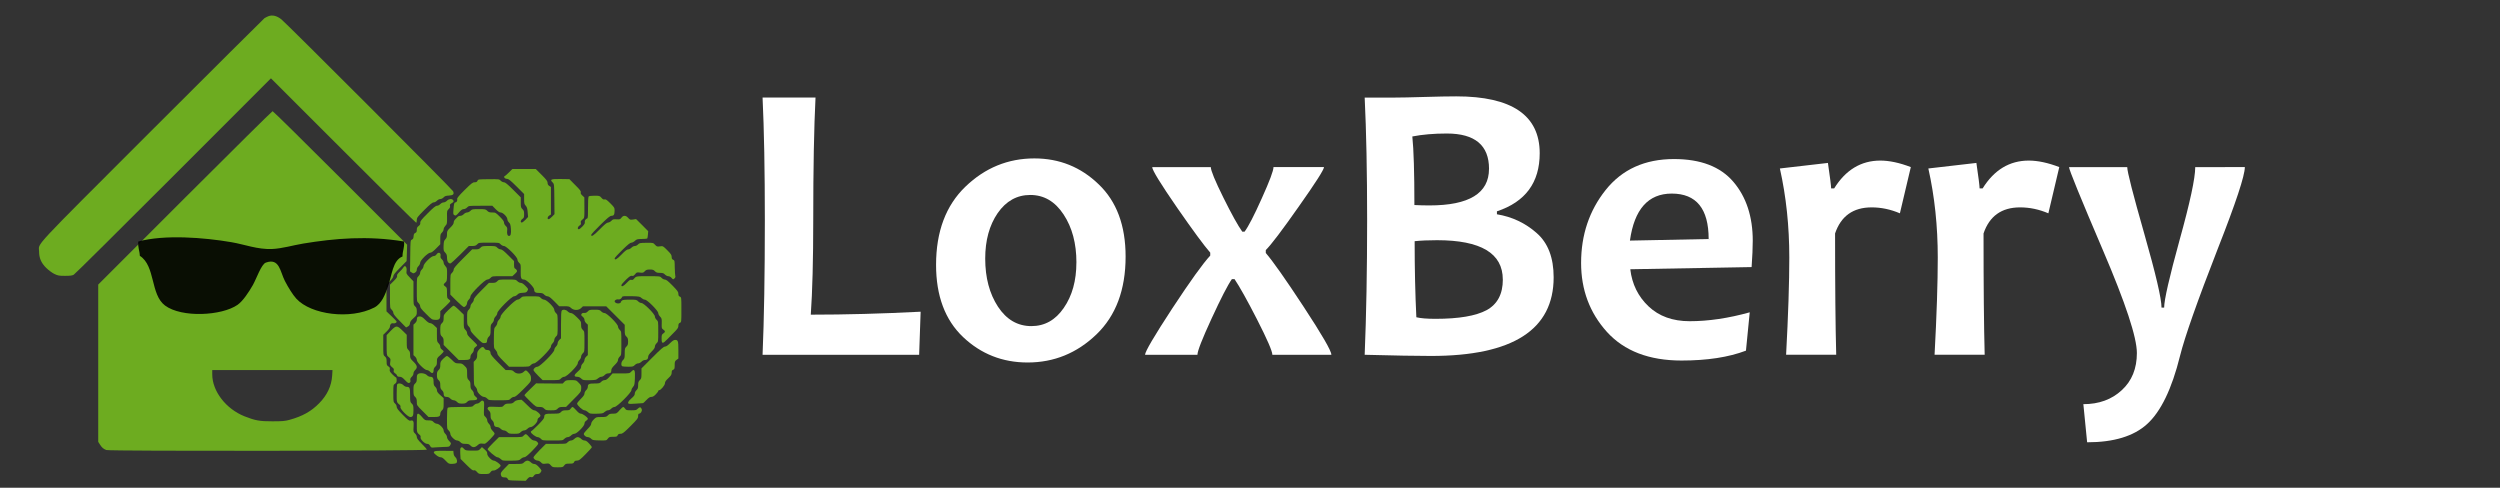 <?xml version="1.0" encoding="UTF-8" standalone="no"?>
<!-- Created with Inkscape (http://www.inkscape.org/) -->

<svg
   xmlns:dc="http://purl.org/dc/elements/1.1/"
   xmlns:cc="http://creativecommons.org/ns#"
   xmlns:rdf="http://www.w3.org/1999/02/22-rdf-syntax-ns#"
   xmlns:svg="http://www.w3.org/2000/svg"
   xmlns="http://www.w3.org/2000/svg"
   xmlns:sodipodi="http://sodipodi.sourceforge.net/DTD/sodipodi-0.dtd"
   xmlns:inkscape="http://www.inkscape.org/namespaces/inkscape"
   width="512.556"
   height="100"
   viewBox="0 0 135.614 26.458"
   version="1.1"
   id="svg248"
   inkscape:version="0.92.2 (5c3e80d, 2017-08-06)"
   sodipodi:docname="Logo und LoxBerry für loxberryde.svg">
  <rect x="0" y="0" width="135.614" height="26.458" fill="#333333" stroke="none"/>
  <defs
     id="defs242" />
  <sodipodi:namedview
     id="base"
     pagecolor="#ffffff"
     bordercolor="#666666"
     borderopacity="1.0"
     inkscape:pageopacity="0.0"
     inkscape:pageshadow="2"
     inkscape:zoom="1.4"
     inkscape:cx="145.28422"
     inkscape:cy="98.945115"
     inkscape:document-units="mm"
     inkscape:current-layer="layer1"
     showgrid="false"
     showguides="true"
     inkscape:pagecheckerboard="true"
     fit-margin-top="0"
     fit-margin-left="0"
     fit-margin-right="0"
     fit-margin-bottom="0"
     units="px"
     inkscape:window-width="1920"
     inkscape:window-height="1001"
     inkscape:window-x="-9"
     inkscape:window-y="-9"
     inkscape:window-maximized="1">
    <inkscape:grid
       type="xygrid"
       id="grid272"
       originx="-2.752"
       originy="-171.129" />
  </sodipodi:namedview>
  <g
     inkscape:label="Ebene 1"
     inkscape:groupmode="layer"
     id="layer1"
     transform="translate(-2.752,-99.412)">
    <g
       id="g4174"
       transform="matrix(1.929,0,0,1.929,-19.213,7.743)">
      <path
         d="m 37.276,56.287 -0.042,1.211 h -4.403 q 0.064,-1.505 0.064,-3.783 0,-2.089 -0.064,-3.45 h 1.489 q -0.064,1.261 -0.064,3.45 0,1.672 -0.069,2.655 1.462,0 3.089,-0.083 z"
         style="font-style:normal;font-variant:normal;font-weight:bold;font-stretch:normal;font-size:medium;line-height:125%;font-family:Candara;-inkscape-font-specification:'Candara, Bold';text-align:start;letter-spacing:0px;word-spacing:0px;writing-mode:lr-tb;text-anchor:start;fill:#ffffff;fill-opacity:1;stroke:none;stroke-width:0.265px;stroke-linecap:butt;stroke-linejoin:miter;stroke-opacity:1"
         id="path6197"
         inkscape:connector-curvature="0" />
      <path
         d="m 43.04,54.737 q 0,1.4 -0.821,2.189 -0.821,0.789 -1.934,0.789 -1.06,0 -1.817,-0.717 -0.758,-0.722 -0.758,-2.028 0,-1.405 0.826,-2.2 0.826,-0.794 1.939,-0.794 1.054,0 1.807,0.728 0.758,0.722 0.758,2.033 z m -1.383,0.167 q 0,-0.805 -0.36,-1.35 -0.36,-0.55 -0.938,-0.55 -0.562,0 -0.917,0.511 -0.35,0.511 -0.35,1.278 0,0.805 0.36,1.355 0.36,0.544 0.938,0.544 0.562,0 0.911,-0.511 0.355,-0.511 0.355,-1.278 z"
         style="font-style:normal;font-variant:normal;font-weight:bold;font-stretch:normal;font-size:medium;line-height:125%;font-family:Candara;-inkscape-font-specification:'Candara, Bold';text-align:start;letter-spacing:0px;word-spacing:0px;writing-mode:lr-tb;text-anchor:start;fill:#ffffff;fill-opacity:1;stroke:none;stroke-width:0.265px;stroke-linecap:butt;stroke-linejoin:miter;stroke-opacity:1"
         id="path6199"
         inkscape:connector-curvature="0" />
      <path
         d="m 48.825,57.498 h -1.658 q 0,-0.15 -0.434,-1 -0.413,-0.805 -0.63,-1.128 h -0.074 q -0.175,0.25 -0.572,1.111 -0.397,0.861 -0.397,1.017 h -1.473 q 0,-0.133 0.763,-1.3 0.768,-1.167 1.07,-1.489 v -0.083 q -0.254,-0.289 -0.922,-1.25 -0.71,-1.028 -0.71,-1.155 h 1.648 q 0,0.144 0.355,0.861 0.344,0.694 0.53,0.955 h 0.064 Q 46.547,53.82 46.87,53.098 47.199,52.37 47.199,52.22 h 1.42 q 0,0.106 -0.71,1.111 -0.705,1.005 -0.927,1.222 v 0.083 q 0.302,0.35 1.06,1.505 0.784,1.194 0.784,1.355 z"
         style="font-style:normal;font-variant:normal;font-weight:bold;font-stretch:normal;font-size:medium;line-height:125%;font-family:Candara;-inkscape-font-specification:'Candara, Bold';text-align:start;letter-spacing:0px;word-spacing:0px;writing-mode:lr-tb;text-anchor:start;fill:#ffffff;fill-opacity:1;stroke:none;stroke-width:0.265px;stroke-linecap:butt;stroke-linejoin:miter;stroke-opacity:1"
         id="path6201"
         inkscape:connector-curvature="0" />
      <path
         d="m 55.077,55.32 q 0,2.211 -3.449,2.211 -0.599,0 -1.865,-0.033 0.069,-1.678 0.069,-3.783 0,-2.022 -0.069,-3.45 h 0.858 q 0.244,0 0.816,-0.017 0.577,-0.017 0.901,-0.017 2.347,0 2.347,1.6 0,1.233 -1.203,1.633 v 0.083 q 0.641,0.106 1.118,0.528 0.477,0.417 0.477,1.244 z m -1.43,0.061 q 0,-1.105 -1.849,-1.105 -0.366,0 -0.63,0.028 0,1.161 0.048,2.139 0.18,0.044 0.54,0.044 0.98,0 1.436,-0.244 0.456,-0.25 0.456,-0.861 z m -0.387,-3.111 q 0,-0.994 -1.187,-0.994 -0.546,0 -0.97,0.083 0.058,0.561 0.058,1.928 0.201,0.011 0.424,0.011 1.674,0 1.674,-1.028 z"
         style="font-style:normal;font-variant:normal;font-weight:bold;font-stretch:normal;font-size:medium;line-height:125%;font-family:Candara;-inkscape-font-specification:'Candara, Bold';text-align:start;letter-spacing:0px;word-spacing:0px;writing-mode:lr-tb;text-anchor:start;fill:#ffffff;fill-opacity:1;stroke:none;stroke-width:0.265px;stroke-linecap:butt;stroke-linejoin:miter;stroke-opacity:1"
         id="path6203"
         inkscape:connector-curvature="0" />
      <path
         d="m 60.676,54.293 q 0,0.283 -0.032,0.739 l -3.412,0.061 q 0.074,0.628 0.514,1.044 0.44,0.417 1.155,0.417 0.795,0 1.69,-0.25 l -0.106,1.078 q -0.731,0.278 -1.812,0.278 -1.367,0 -2.098,-0.805 -0.726,-0.805 -0.726,-1.939 0,-1.183 0.689,-2.05 0.694,-0.872 1.923,-0.872 1.123,0 1.669,0.639 0.546,0.639 0.546,1.661 z m -1.24,-0.05 q 0,-1.278 -1.038,-1.278 -0.991,0 -1.176,1.322 z"
         style="font-style:normal;font-variant:normal;font-weight:bold;font-stretch:normal;font-size:medium;line-height:125%;font-family:Candara;-inkscape-font-specification:'Candara, Bold';text-align:start;letter-spacing:0px;word-spacing:0px;writing-mode:lr-tb;text-anchor:start;fill:#ffffff;fill-opacity:1;stroke:none;stroke-width:0.265px;stroke-linecap:butt;stroke-linejoin:miter;stroke-opacity:1"
         id="path6205"
         inkscape:connector-curvature="0" />
      <path
         d="m 65.121,52.22 -0.307,1.3 q -0.392,-0.167 -0.795,-0.167 -0.779,0 -1.028,0.733 0,2.216 0.032,3.411 h -1.409 q 0.09,-1.672 0.09,-2.733 0,-1.322 -0.265,-2.505 l 1.351,-0.156 q 0.09,0.611 0.09,0.717 h 0.085 q 0.487,-0.783 1.298,-0.783 0.381,0 0.858,0.183 z"
         style="font-style:normal;font-variant:normal;font-weight:bold;font-stretch:normal;font-size:medium;line-height:125%;font-family:Candara;-inkscape-font-specification:'Candara, Bold';text-align:start;letter-spacing:0px;word-spacing:0px;writing-mode:lr-tb;text-anchor:start;fill:#ffffff;fill-opacity:1;stroke:none;stroke-width:0.265px;stroke-linecap:butt;stroke-linejoin:miter;stroke-opacity:1"
         id="path6207"
         inkscape:connector-curvature="0" />
      <path
         d="m 69.296,52.22 -0.307,1.3 q -0.392,-0.167 -0.795,-0.167 -0.779,0 -1.028,0.733 0,2.216 0.032,3.411 h -1.409 q 0.09,-1.672 0.09,-2.733 0,-1.322 -0.265,-2.505 l 1.351,-0.156 q 0.09,0.611 0.09,0.717 h 0.085 q 0.487,-0.783 1.298,-0.783 0.381,0 0.858,0.183 z"
         style="font-style:normal;font-variant:normal;font-weight:bold;font-stretch:normal;font-size:medium;line-height:125%;font-family:Candara;-inkscape-font-specification:'Candara, Bold';text-align:start;letter-spacing:0px;word-spacing:0px;writing-mode:lr-tb;text-anchor:start;fill:#ffffff;fill-opacity:1;stroke:none;stroke-width:0.265px;stroke-linecap:butt;stroke-linejoin:miter;stroke-opacity:1"
         id="path6209"
         inkscape:connector-curvature="0" />
      <path
         d="m 74.514,52.22 q 0,0.361 -0.758,2.289 -0.864,2.216 -1.065,3.022 -0.344,1.389 -0.927,1.917 -0.562,0.511 -1.685,0.511 l -0.106,-1.072 q 0.657,0 1.081,-0.394 0.424,-0.389 0.424,-1.044 0,-0.661 -0.954,-2.889 -0.954,-2.233 -0.954,-2.339 h 1.637 q 0,0.194 0.482,1.883 0.482,1.689 0.482,2.067 h 0.074 q 0,-0.322 0.434,-1.9 0.44,-1.583 0.44,-2.05 z"
         style="font-style:normal;font-variant:normal;font-weight:bold;font-stretch:normal;font-size:medium;line-height:125%;font-family:Candara;-inkscape-font-specification:'Candara, Bold';text-align:start;letter-spacing:0px;word-spacing:0px;writing-mode:lr-tb;text-anchor:start;fill:#ffffff;fill-opacity:1;stroke:none;stroke-width:0.265px;stroke-linecap:butt;stroke-linejoin:miter;stroke-opacity:1"
         id="path6211"
         inkscape:connector-curvature="0" />
    </g>
    <g
       id="g4119"
       transform="matrix(0.068,0,0,0.068,42.658,116.41)">
      <path
         d="m -372.648,-237.086 c -1.017,0.428 -2.461,1.124 -3.21,1.605 -0.696,0.535 -41.197,40.822 -89.991,89.563 -97.588,97.588 -89.884,89.296 -89.831,96.465 0,5.297 1.659,9.202 5.671,13.162 1.819,1.819 4.655,3.906 6.474,4.815 2.889,1.391 3.745,1.552 8.56,1.552 4.013,0 5.725,-0.214 6.955,-0.91 0.91,-0.482 36.649,-35.954 79.451,-78.756 42.802,-42.855 77.846,-77.9 77.846,-77.9 0,0 26.002,26.002 57.783,57.729 31.727,31.78 57.89,57.676 58.157,57.515 0.214,-0.161 0.428,-1.177 0.428,-2.247 0,-1.819 0.535,-2.515 6.046,-8.025 4.494,-4.494 6.367,-5.992 7.383,-5.992 0.749,0 1.926,-0.589 2.622,-1.338 0.749,-0.749 1.873,-1.338 2.675,-1.338 0.803,0 1.926,-0.535 2.675,-1.338 0.963,-1.017 1.819,-1.338 4.173,-1.445 3.531,-0.214 4.387,-1.07 3.371,-3.478 -0.589,-1.498 -133.382,-134.345 -137.073,-137.18 -3.638,-2.782 -6.955,-3.585 -10.165,-2.461 z"
         id="path3416"
         inkscape:connector-curvature="0"
         style="fill:#6dac20;fill-opacity:1;stroke:none;stroke-width:0.054" />
      <path
         d="m -439.312,-92.148 -69.179,69.179 v 62.758 62.705 l 1.284,2.033 c 1.605,2.568 2.889,3.638 5.136,4.494 2.729,1.017 255.742,0.749 255.742,-0.268 0,-0.375 -1.819,-2.461 -4.013,-4.655 -3.05,-3.05 -4.013,-4.334 -4.013,-5.457 0,-0.91 -0.535,-1.98 -1.391,-2.782 -1.338,-1.231 -1.445,-1.498 -1.177,-5.35 0.321,-4.494 -0.214,-5.511 -2.461,-4.922 -1.07,0.268 -2.033,-0.482 -6.153,-4.655 -3.745,-3.799 -4.869,-5.243 -4.869,-6.42 0,-0.856 -0.535,-1.926 -1.338,-2.622 -1.284,-1.124 -1.338,-1.391 -1.338,-8.025 0,-6.688 0,-6.848 1.338,-7.704 1.07,-0.696 1.338,-1.338 1.338,-2.943 0,-1.177 -0.214,-2.087 -0.535,-2.087 -0.268,0 -1.605,-1.124 -2.889,-2.461 -2.033,-2.033 -2.354,-2.729 -2.087,-3.959 0.214,-1.231 0,-1.659 -1.124,-2.408 -1.231,-0.803 -1.391,-1.284 -1.391,-3.799 0,-2.408 -0.214,-3.103 -1.338,-4.066 -1.338,-1.124 -1.338,-1.284 -1.338,-9.256 v -8.079 l 2.675,-2.622 c 1.873,-1.873 2.675,-3.05 2.675,-4.066 0,-1.712 1.231,-2.836 2.622,-2.461 1.124,0.268 2.729,-0.482 2.729,-1.284 0,-0.321 -1.819,-2.301 -4.066,-4.387 l -4.066,-3.852 v -10.647 -10.593 l 2.729,-2.782 c 1.766,-1.819 2.729,-3.21 2.729,-4.066 0,-0.963 1.498,-2.836 5.297,-6.688 l 5.297,-5.35 0.214,-6.527 0.214,-6.527 -53.288,-53.288 c -29.266,-29.266 -53.609,-53.235 -54.037,-53.235 -0.428,0 -31.887,31.138 -69.928,69.125 z m 32.101,40.234 c 1.926,0.161 3.959,0.535 4.494,0.803 0.535,0.268 2.087,0.963 3.478,1.498 1.445,0.535 2.568,1.124 2.568,1.338 0,0.268 0.321,0.428 0.696,0.428 1.605,0 7.009,5.136 9.951,9.416 3.692,5.511 4.976,9.63 5.19,16.746 0.107,4.28 -0.053,6.688 -0.589,8.293 -0.428,1.177 -0.803,2.622 -0.803,3.103 0,0.535 -0.214,0.963 -0.482,0.963 -0.268,0 -0.642,0.642 -0.803,1.391 -0.963,3.745 -6.688,10.272 -11.771,13.536 -4.869,3.05 -9.791,4.494 -16.051,4.708 -4.815,0.161 -5.832,0 -10.165,-1.498 -2.675,-0.91 -5.243,-1.98 -5.725,-2.408 -0.428,-0.428 -1.124,-0.749 -1.445,-0.749 -0.375,0 -2.515,-1.873 -4.815,-4.173 -3.959,-3.959 -7.704,-10.005 -8.4,-13.429 -0.107,-0.642 -0.375,-1.391 -0.535,-1.659 -0.589,-0.963 -0.749,-9.363 -0.214,-12.573 1.124,-6.688 3.317,-10.968 8.4,-16.586 2.622,-2.836 7.972,-6.581 9.577,-6.741 0.268,0 0.696,-0.214 0.963,-0.482 0.589,-0.482 4.708,-1.712 6.634,-1.926 0.696,-0.107 1.338,-0.268 1.445,-0.375 0.214,-0.214 2.461,-0.107 8.4,0.375 z m 85.176,2.033 c 4.815,1.498 10.915,6.206 15.141,11.61 1.766,2.354 4.227,8.186 4.976,11.824 0.749,3.852 0.375,14.553 -0.535,14.874 -0.321,0.107 -0.589,0.642 -0.589,1.177 0,1.177 -2.461,6.099 -4.12,8.293 -2.354,3.05 -6.848,7.33 -8.828,8.346 -1.07,0.535 -2.087,1.231 -2.247,1.445 -0.161,0.268 -1.445,0.803 -2.836,1.177 -1.445,0.375 -2.889,0.963 -3.317,1.284 -0.482,0.375 -3.585,0.589 -8.079,0.589 -5.702,0.624 -8.75,-1.35 -12.841,-2.408 -1.338,0 -7.651,-4.601 -10.326,-7.544 -3.638,-3.959 -6.955,-10.486 -7.704,-15.195 -1.712,-10.7 1.391,-20.598 8.667,-27.875 5.618,-5.564 10.272,-7.865 18.191,-9.042 4.441,-0.642 9.523,-0.107 14.446,1.445 z m 0.161,99.515 c -0.535,8.293 -3.959,15.569 -10.326,22.043 -6.367,6.527 -13.429,10.433 -23.702,13.269 -3.424,0.963 -5.671,1.177 -13.483,1.177 -10.272,0.053 -13.964,-0.642 -22.471,-4.013 -14.82,-5.939 -25.681,-20.063 -25.681,-33.439 v -3.424 h 47.938 47.992 z"
         id="path3418"
         inkscape:connector-curvature="0"
         style="fill:#6dac20;fill-opacity:1;stroke:none;stroke-width:0.054"
         sodipodi:nodetypes="ccccccsssccccscscsscccscsccscscccccsccccssccscsscccsscccccsscccccccscccccscccccccccccccccccscccc" />
      <path
         d="m -423.378,-54.167 c -6.836,1.817 -19.227,11.939 -22.503,18.687 -3.703,7.267 -3.561,20.245 0.142,27.252 3.561,6.748 10.254,12.977 17.66,16.611 8.973,4.412 25.066,4.023 33.896,-0.779 24.497,-13.107 24.639,-45.81 0.285,-58.787 -7.263,-3.893 -20.509,-5.191 -29.481,-2.985 z"
         id="path3420"
         inkscape:connector-curvature="0"
         style="fill:#6dac20;fill-opacity:1;stroke:none;stroke-width:0.054" />
      <path
         d="m -343.793,-54.847 c -10.941,3.586 -22.038,14.056 -25.008,23.666 -4.064,13.339 -0.156,27.396 10.472,37.579 7.815,7.315 16.411,10.614 27.821,10.614 15.786,0 30.165,-8.176 36.886,-21.085 4.22,-8.176 4.689,-23.093 0.781,-30.694 -9.378,-18.359 -30.634,-26.678 -50.953,-20.08 z"
         id="path3422"
         inkscape:connector-curvature="0"
         style="fill:#6dac20;fill-opacity:1;stroke:none;stroke-width:0.054" />
      <path
         d="m -180.574,-112.693 c -1.391,1.391 -2.943,2.782 -3.478,3.103 -0.856,0.535 -0.91,0.696 -0.268,1.498 0.375,0.482 1.338,0.856 2.14,0.856 1.07,0 2.782,1.391 7.437,6.046 l 5.992,5.992 v 4.013 c 0,3.424 0.161,4.12 1.284,5.297 0.963,1.124 1.338,2.194 1.552,5.19 l 0.321,3.799 -2.087,2.247 c -1.124,1.177 -2.461,2.194 -2.889,2.194 -1.338,0 -1.017,-1.926 0.482,-2.889 1.124,-0.749 1.338,-1.284 1.338,-3.692 0,-2.354 -0.214,-3.103 -1.338,-4.12 -1.177,-1.124 -1.338,-1.659 -1.338,-5.297 v -4.066 l -6.046,-6.046 c -4.494,-4.494 -6.367,-5.992 -7.383,-5.992 -0.749,0 -1.926,-0.589 -2.568,-1.284 -1.177,-1.231 -1.391,-1.284 -9.577,-1.177 -8.186,0.053 -8.4,0.107 -8.935,1.231 -0.375,0.91 -0.963,1.231 -2.301,1.231 -1.552,0 -2.568,0.803 -7.972,6.153 -4.548,4.494 -6.099,6.42 -5.939,7.116 0.375,1.284 -0.428,2.782 -1.445,2.782 -0.91,0 -1.177,1.017 -1.552,5.992 -0.268,3.264 -0.161,3.692 0.856,4.227 0.963,0.535 1.391,0.268 3.478,-2.14 1.766,-2.033 2.729,-2.729 3.852,-2.729 0.856,0 1.98,-0.535 2.729,-1.338 1.231,-1.338 1.338,-1.338 10.7,-1.338 h 9.416 l 2.622,2.675 c 1.819,1.819 3.05,2.675 4.013,2.675 1.819,0 5.35,3.531 5.35,5.404 0,0.749 0.589,1.926 1.284,2.568 1.017,0.963 1.284,1.873 1.552,5.029 0.268,4.013 -0.161,5.725 -1.498,5.725 -1.231,0 -1.819,-1.659 -1.498,-4.28 0.214,-2.087 0.053,-2.568 -1.124,-3.692 -0.803,-0.749 -1.391,-1.873 -1.391,-2.729 0,-0.963 -0.963,-2.301 -3.371,-4.708 -3.21,-3.21 -3.478,-3.317 -6.046,-3.317 -2.194,0 -2.943,-0.268 -3.959,-1.338 -1.177,-1.231 -1.605,-1.338 -6.688,-1.338 -5.083,0 -5.511,0.107 -6.688,1.338 -0.749,0.749 -1.873,1.338 -2.675,1.338 -0.803,0 -1.926,0.589 -2.675,1.338 -0.749,0.803 -1.873,1.338 -2.729,1.338 -0.856,0 -1.819,0.375 -2.194,0.856 -0.375,0.428 -1.231,1.338 -1.873,1.926 -0.696,0.642 -1.231,1.766 -1.231,2.568 0,0.963 -0.803,2.194 -2.675,4.013 -2.515,2.461 -2.675,2.836 -2.675,5.297 0,2.087 -0.268,2.943 -1.284,4.013 -1.124,1.177 -1.338,1.98 -1.445,5.297 -0.107,3.585 0,4.013 1.284,5.35 1.177,1.231 1.445,2.033 1.445,4.173 0,2.782 1.017,4.494 2.729,4.494 0.428,0 3.906,-3.157 7.704,-6.955 l 6.955,-6.955 h 2.729 c 2.194,0 2.943,-0.268 3.959,-1.338 1.231,-1.338 1.391,-1.338 9.363,-1.338 7.972,0 8.132,0 9.363,1.338 0.696,0.749 1.873,1.338 2.622,1.338 1.98,0 10.754,8.774 10.754,10.754 0,0.749 0.589,1.926 1.338,2.622 1.338,1.231 1.391,1.552 1.284,6.527 -0.107,5.778 0.321,6.848 2.675,6.848 1.926,0 8.079,6.099 8.079,8.079 0,1.98 0.963,2.622 4.013,2.622 2.247,0 2.996,0.268 4.013,1.338 0.696,0.749 1.873,1.338 2.622,1.338 1.07,0 2.461,1.07 5.35,3.959 l 3.959,4.013 3.959,-0.053 c 3.585,0 4.173,0.161 5.404,1.338 2.14,2.087 5.992,2.14 8.025,0.214 l 1.498,-1.445 h 9.363 9.309 l 7.383,7.383 7.33,7.33 v 4.066 c 0,3.638 0.161,4.173 1.338,5.297 1.07,1.017 1.338,1.766 1.338,4.013 0,2.247 -0.268,2.996 -1.338,4.013 -1.177,1.124 -1.338,1.659 -1.338,5.35 0,3.692 -0.161,4.227 -1.338,5.35 -1.552,1.445 -1.873,4.494 -0.482,5.029 0.482,0.161 2.568,0.321 4.708,0.321 3.424,0 4.013,-0.161 5.136,-1.338 0.749,-0.749 1.873,-1.338 2.675,-1.338 0.803,0 1.926,-0.589 2.675,-1.338 0.696,-0.749 1.873,-1.338 2.675,-1.338 1.766,0 2.675,-0.91 2.675,-2.675 0,-0.963 0.856,-2.194 2.675,-4.013 1.873,-1.819 2.675,-3.05 2.675,-4.013 0,-0.803 0.589,-1.98 1.338,-2.675 1.338,-1.231 1.338,-1.391 1.338,-9.363 0,-7.972 0,-8.132 -1.338,-9.363 -0.749,-0.696 -1.338,-1.873 -1.338,-2.622 0,-1.98 -8.774,-10.754 -10.754,-10.754 -0.749,0 -1.926,-0.589 -2.622,-1.338 -1.177,-1.284 -1.605,-1.338 -6.741,-1.338 -4.28,0 -5.671,0.161 -6.313,0.856 -0.482,0.428 -0.856,1.07 -0.856,1.338 0,0.803 -2.515,1.124 -3.692,0.482 -0.642,-0.321 -1.124,-0.91 -1.124,-1.338 0,-1.017 1.712,-1.873 3.05,-1.552 1.07,0.268 2.515,-0.749 2.943,-2.033 0.214,-0.535 1.926,-0.642 7.169,-0.535 6.42,0.161 7.009,0.268 8.293,1.498 0.749,0.696 1.926,1.284 2.675,1.284 1.819,0 10.647,8.828 10.647,10.7 0,0.696 0.642,1.98 1.445,2.782 1.338,1.391 1.445,1.819 1.338,5.511 -0.107,3.745 -0.053,4.013 1.231,4.869 1.712,1.124 1.712,1.98 0,3.103 -1.177,0.749 -1.338,1.284 -1.338,4.013 0,4.387 0.803,4.494 4.655,0.482 1.712,-1.766 4.387,-4.494 5.939,-6.046 2.247,-2.301 2.782,-3.157 2.782,-4.601 0,-1.391 0.321,-1.98 1.231,-2.354 1.177,-0.535 1.177,-0.696 1.177,-10.433 0,-9.737 0,-9.898 -1.177,-10.433 -0.91,-0.375 -1.231,-0.963 -1.231,-2.301 0,-1.498 -0.696,-2.461 -4.655,-6.527 -3.531,-3.585 -5.083,-4.815 -6.099,-4.815 -0.749,0 -1.926,-0.589 -2.622,-1.338 -1.231,-1.338 -1.338,-1.338 -10.754,-1.338 -9.898,0 -9.523,-0.107 -11.61,2.408 -0.482,0.535 -1.124,0.696 -1.819,0.482 -0.803,-0.268 -1.659,0.321 -3.638,2.408 -2.568,2.729 -4.28,3.478 -4.28,1.873 0,-0.428 1.605,-2.354 3.585,-4.28 2.836,-2.729 3.852,-3.424 4.815,-3.21 1.07,0.321 1.445,0.107 3.264,-2.087 0.535,-0.642 1.284,-0.749 3.21,-0.482 2.247,0.268 2.675,0.161 3.799,-1.07 1.07,-1.124 1.766,-1.391 4.066,-1.391 2.247,0 2.996,0.268 4.013,1.338 1.017,1.07 1.766,1.338 4.013,1.338 2.247,0 2.996,0.268 4.013,1.338 0.749,0.749 1.873,1.338 2.675,1.338 0.856,0 1.873,0.535 2.622,1.391 1.177,1.338 1.231,1.338 2.247,0.428 0.749,-0.696 0.963,-1.338 0.696,-2.087 -0.161,-0.589 -0.375,-3.585 -0.428,-6.688 -0.053,-5.297 -0.107,-5.671 -1.231,-6.153 -0.91,-0.375 -1.231,-0.963 -1.231,-2.301 0,-1.498 -0.589,-2.408 -3.478,-5.297 -3.478,-3.478 -3.478,-3.478 -5.885,-3.103 -2.194,0.321 -2.515,0.214 -3.906,-1.284 -1.445,-1.605 -1.498,-1.605 -6.902,-1.552 -5.029,0.053 -5.618,0.161 -6.688,1.338 -0.642,0.696 -1.766,1.231 -2.568,1.231 -0.803,0 -1.926,0.589 -2.675,1.338 -0.696,0.749 -1.873,1.338 -2.568,1.338 -0.963,0 -2.461,1.124 -5.243,4.013 -3.745,3.906 -5.564,4.922 -5.564,3.157 0,-0.428 2.729,-3.424 6.046,-6.634 4.28,-4.227 6.367,-5.885 7.276,-5.885 0.749,0 2.033,-0.642 2.836,-1.445 1.338,-1.284 1.926,-1.445 5.511,-1.498 2.194,0 4.12,-0.214 4.334,-0.375 0.161,-0.214 0.428,-1.605 0.535,-3.103 l 0.214,-2.729 -4.815,-4.869 -4.869,-4.815 -2.408,0.375 c -2.194,0.321 -2.515,0.214 -3.852,-1.284 -1.819,-2.14 -3.906,-2.194 -5.35,-0.214 -1.017,1.338 -1.338,1.498 -3.959,1.338 -2.515,-0.161 -3.05,0 -4.173,1.231 -0.696,0.749 -1.873,1.338 -2.568,1.338 -0.963,0 -2.729,1.445 -6.581,5.35 -5.029,5.136 -6.902,6.313 -6.902,4.494 0,-0.428 3.317,-4.066 7.383,-8.025 5.618,-5.511 7.651,-7.169 8.721,-7.169 1.926,0 2.515,-0.856 2.568,-3.959 0,-2.515 -0.107,-2.729 -3.424,-6.046 -2.729,-2.729 -3.692,-3.371 -4.548,-3.103 -0.803,0.268 -1.498,-0.107 -2.515,-1.284 -1.391,-1.605 -1.659,-1.659 -5.564,-1.659 -2.622,0 -4.28,0.214 -4.655,0.642 -0.321,0.428 -0.535,4.013 -0.482,8.935 0.053,6.046 -0.107,8.346 -0.589,8.507 -1.338,0.428 -2.247,1.819 -1.98,2.943 0.214,0.856 -0.268,1.766 -1.819,3.424 -1.177,1.284 -2.515,2.301 -2.943,2.301 -1.338,0 -1.017,-1.926 0.535,-2.943 1.07,-0.696 1.284,-1.177 1.07,-2.14 -0.321,-1.231 -0.107,-1.552 2.087,-3.371 0.696,-0.589 0.803,-2.033 0.749,-8.828 l -0.053,-8.132 -1.605,-1.498 c -1.124,-1.017 -1.498,-1.766 -1.231,-2.515 0.268,-0.856 -0.642,-2.087 -4.387,-5.778 l -4.708,-4.762 -7.009,-0.107 c -7.758,-0.107 -8.774,0.321 -6.367,2.729 1.231,1.231 1.284,1.445 1.391,13.269 l 0.107,12.038 -1.926,1.98 c -1.07,1.124 -2.301,2.033 -2.729,2.033 -1.338,0 -1.017,-1.926 0.482,-2.889 l 1.338,-0.856 v -10.968 -10.968 l -1.338,-0.856 c -0.91,-0.589 -1.338,-1.338 -1.338,-2.461 0,-1.284 -0.91,-2.515 -4.708,-6.313 l -4.708,-4.708 h -9.363 -9.309 z"
         id="path3424"
         inkscape:connector-curvature="0"
         style="fill:#6dac20;fill-opacity:1;stroke:none;stroke-width:0.054" />
      <path
         d="m -230.278,-89.847 c -0.749,0.749 -1.873,1.338 -2.675,1.338 -0.803,0 -1.926,0.589 -2.675,1.338 -0.696,0.749 -1.873,1.338 -2.622,1.338 -1.07,0 -2.836,1.445 -7.437,6.046 -5.083,5.083 -5.992,6.26 -5.885,7.544 0.107,1.124 -0.268,1.766 -1.338,2.568 -1.124,0.803 -1.445,1.498 -1.445,2.996 0,1.552 -0.268,2.087 -1.177,2.515 -0.963,0.428 -1.284,1.07 -1.391,2.675 -0.107,1.659 -0.428,2.301 -1.338,2.675 -1.177,0.535 -1.177,0.749 -1.338,12.948 l -0.161,12.413 1.391,0.91 c 1.231,0.803 1.445,0.803 2.675,0 0.91,-0.589 1.338,-1.391 1.338,-2.354 0,-0.91 0.535,-2.033 1.338,-2.782 0.749,-0.696 1.338,-1.873 1.338,-2.675 0,-1.873 6.153,-8.025 8.079,-8.025 0.91,0 2.301,-1.017 4.655,-3.371 l 3.317,-3.371 v -4.013 c 0,-3.638 0.161,-4.173 1.338,-5.297 0.749,-0.696 1.338,-1.873 1.338,-2.622 0,-0.749 0.642,-1.98 1.391,-2.782 1.338,-1.391 1.391,-1.712 1.338,-6.741 -0.107,-5.029 -0.053,-5.35 1.284,-6.581 1.017,-0.963 1.284,-1.659 1.07,-2.568 -0.214,-0.963 0.053,-1.391 1.338,-2.14 1.712,-0.963 1.98,-1.659 0.963,-2.675 -1.07,-1.07 -3.371,-0.749 -4.708,0.696 z"
         id="path3426"
         inkscape:connector-curvature="0"
         style="fill:#6dac20;fill-opacity:1;stroke:none;stroke-width:0.054" />
      <path
         d="m -203.527,-52.396 c -1.017,1.07 -1.766,1.338 -3.959,1.338 h -2.729 l -7.383,7.383 c -5.618,5.618 -7.33,7.651 -7.33,8.721 0,0.749 -0.589,1.926 -1.338,2.622 -1.338,1.231 -1.338,1.391 -1.338,9.309 v 8.079 l 4.976,4.976 c 2.729,2.675 5.297,4.922 5.778,4.922 1.231,0 2.622,-1.766 2.622,-3.317 0,-0.696 0.589,-1.873 1.338,-2.568 0.749,-0.696 1.338,-1.873 1.338,-2.622 0,-1.98 11.45,-13.429 13.429,-13.429 0.749,0 1.926,-0.589 2.622,-1.338 1.231,-1.338 1.391,-1.338 9.309,-1.338 h 8.079 l 2.033,-1.873 c 1.659,-1.552 1.926,-2.033 1.498,-2.889 -0.321,-0.535 -0.91,-1.124 -1.391,-1.338 -0.589,-0.214 -0.803,-1.07 -0.803,-3.103 v -2.836 l -4.708,-4.708 c -3.424,-3.424 -5.029,-4.655 -6.046,-4.655 -0.749,0 -1.926,-0.589 -2.622,-1.338 -1.177,-1.231 -1.605,-1.338 -6.688,-1.338 -5.083,0 -5.511,0.107 -6.688,1.338 z"
         id="path3428"
         inkscape:connector-curvature="0"
         style="fill:#6dac20;fill-opacity:1;stroke:none;stroke-width:0.054" />
      <path
         d="m -238.625,-47.046 c -0.589,0.856 -1.391,1.338 -2.301,1.338 -1.98,0 -8.079,6.099 -8.079,8.079 0,0.749 -0.589,1.926 -1.338,2.622 -0.749,0.749 -1.338,1.873 -1.338,2.675 0,0.803 -0.589,1.926 -1.338,2.675 -1.338,1.231 -1.338,1.338 -1.338,10.7 0,9.363 0,9.47 1.338,10.7 0.749,0.696 1.338,1.873 1.338,2.622 0,1.07 1.177,2.622 4.708,6.046 4.387,4.441 4.762,4.655 7.169,4.762 3.371,0.161 4.173,-0.589 4.173,-4.066 v -2.836 l 4.013,-3.745 c 2.194,-2.087 4.013,-4.013 4.013,-4.334 0,-0.321 -0.589,-0.963 -1.338,-1.445 -1.231,-0.803 -1.338,-1.177 -1.338,-5.083 0,-3.906 -0.107,-4.28 -1.338,-5.083 -1.659,-1.124 -1.659,-1.766 0,-3.157 1.231,-1.017 1.338,-1.445 1.391,-6.313 0.053,-4.976 0,-5.35 -1.338,-6.741 -0.749,-0.803 -1.391,-2.033 -1.391,-2.782 0,-0.749 -0.589,-1.926 -1.391,-2.675 -1.017,-0.963 -1.284,-1.659 -1.07,-2.675 0.482,-2.622 -1.766,-3.531 -3.21,-1.284 z"
         id="path3430"
         inkscape:connector-curvature="0"
         style="fill:#6dac20;fill-opacity:1;stroke:none;stroke-width:0.054" />
      <path
         d="m -265.108,-36.559 c -0.321,0.642 -1.605,2.14 -2.943,3.371 -1.712,1.659 -2.247,2.515 -2.033,3.317 0.214,0.856 -0.482,1.873 -2.675,4.066 l -2.996,2.943 v 9.363 c 0,9.256 0,9.363 1.338,10.593 0.749,0.696 1.338,1.819 1.338,2.568 0,0.91 1.498,2.782 5.083,6.42 l 5.083,5.19 1.498,-0.803 c 1.017,-0.589 1.498,-1.338 1.605,-2.515 0.107,-1.284 0.856,-2.354 2.836,-4.12 2.515,-2.247 2.622,-2.461 2.622,-5.243 0,-2.408 -0.214,-3.157 -1.338,-4.173 -1.338,-1.231 -1.338,-1.338 -1.338,-10.593 v -9.363 l -2.889,-3.05 c -2.782,-2.889 -2.889,-3.157 -2.622,-5.243 0.428,-3.264 -1.284,-5.083 -2.568,-2.729 z"
         id="path3432"
         inkscape:connector-curvature="0"
         style="fill:#6dac20;fill-opacity:1;stroke:none;stroke-width:0.054" />
      <path
         d="m -190.151,-25.645 c -1.017,1.07 -1.766,1.338 -3.959,1.338 h -2.729 l -6.046,6.046 c -4.494,4.494 -5.992,6.367 -5.992,7.383 0,0.749 -0.589,1.926 -1.338,2.622 -0.749,0.749 -1.338,1.873 -1.338,2.675 0,0.803 -0.589,1.926 -1.338,2.675 -1.231,1.177 -1.338,1.605 -1.338,6.688 0,5.083 0.107,5.511 1.338,6.688 0.749,0.696 1.338,1.873 1.338,2.622 0,1.07 1.177,2.622 4.708,6.099 4.334,4.334 4.922,4.708 6.581,4.548 1.659,-0.161 1.819,-0.321 1.98,-2.087 0.107,-1.231 0.642,-2.408 1.498,-3.157 1.124,-1.124 1.284,-1.712 1.284,-5.35 0,-3.692 0.161,-4.227 1.338,-5.35 0.749,-0.749 1.338,-1.873 1.338,-2.675 0,-0.803 0.589,-1.926 1.338,-2.675 0.749,-0.696 1.338,-1.873 1.338,-2.622 0,-1.98 11.45,-13.429 13.429,-13.429 0.749,0 1.926,-0.589 2.622,-1.338 0.963,-1.017 1.819,-1.338 4.173,-1.445 2.622,-0.161 3.103,-0.321 3.852,-1.605 0.749,-1.445 0.749,-1.498 -1.605,-3.906 -1.605,-1.659 -2.836,-2.408 -3.745,-2.408 -0.803,0 -1.98,-0.589 -2.675,-1.338 -1.231,-1.284 -1.498,-1.338 -8.025,-1.338 -6.527,0 -6.795,0.053 -8.025,1.338 z"
         id="path3434"
         inkscape:connector-curvature="0"
         style="fill:#6dac20;fill-opacity:1;stroke:none;stroke-width:0.054" />
      <path
         d="m -171.426,-12.269 c -0.696,0.749 -1.873,1.338 -2.622,1.338 -1.98,0 -13.429,11.45 -13.429,13.429 0,0.749 -0.589,1.926 -1.338,2.622 -0.749,0.696 -1.338,1.873 -1.338,2.622 0,0.749 -0.589,1.926 -1.338,2.729 -1.231,1.284 -1.284,1.659 -1.391,9.309 -0.053,7.811 -0.053,7.918 1.338,9.363 0.749,0.803 1.391,2.033 1.391,2.782 0,0.91 1.338,2.622 4.708,5.992 l 4.655,4.655 h 8.079 c 7.918,0 8.079,0 9.309,-1.338 0.696,-0.749 1.873,-1.338 2.622,-1.338 1.98,0 13.429,-11.45 13.429,-13.429 0,-0.749 0.589,-1.926 1.338,-2.622 0.749,-0.749 1.338,-1.873 1.338,-2.675 0,-0.803 0.589,-1.926 1.338,-2.675 1.338,-1.231 1.338,-1.391 1.338,-9.363 0,-7.972 0,-8.132 -1.338,-9.363 -0.749,-0.696 -1.338,-1.873 -1.338,-2.675 0,-1.926 -6.153,-8.025 -8.079,-8.025 -0.749,0 -1.926,-0.589 -2.622,-1.338 -1.231,-1.284 -1.498,-1.338 -8.025,-1.338 -6.527,0 -6.795,0.053 -8.025,1.338 z"
         id="path3436"
         inkscape:connector-curvature="0"
         style="fill:#6dac20;fill-opacity:1;stroke:none;stroke-width:0.054" />
      <path
         d="m -229.369,-2.478 c -3.478,3.478 -3.585,3.692 -3.585,6.313 0,2.194 -0.268,2.943 -1.338,3.959 -1.177,1.124 -1.338,1.659 -1.338,5.35 0,3.692 0.161,4.227 1.338,5.35 1.07,1.017 1.338,1.766 1.338,3.959 v 2.729 l 6.046,6.046 5.992,5.992 h 4.066 c 4.387,0 5.297,-0.482 5.297,-2.675 0,-0.803 0.589,-1.98 1.338,-2.675 0.803,-0.749 1.338,-1.873 1.338,-2.729 0,-0.91 0.482,-1.712 1.338,-2.301 0.749,-0.482 1.338,-1.124 1.338,-1.445 0,-0.321 -1.819,-2.247 -4.013,-4.334 -3.103,-2.889 -4.013,-4.066 -4.013,-5.19 0,-0.856 -0.535,-1.98 -1.338,-2.729 -1.231,-1.177 -1.338,-1.605 -1.338,-6.688 v -5.404 l -3.638,-3.585 c -1.98,-1.98 -3.959,-3.585 -4.441,-3.585 -0.428,0 -2.408,1.605 -4.387,3.638 z"
         id="path3438"
         inkscape:connector-curvature="0"
         style="fill:#6dac20;fill-opacity:1;stroke:none;stroke-width:0.054" />
      <path
         d="m -138.682,-2.264 c -0.482,0.482 -0.642,3.745 -0.642,11.396 V 19.94 l -1.338,1.231 c -0.749,0.749 -1.338,1.873 -1.338,2.675 0,0.803 -0.589,1.926 -1.338,2.675 -0.749,0.696 -1.338,1.873 -1.338,2.622 0,2.033 -11.45,13.429 -13.429,13.429 -1.498,0 -3.157,1.445 -3.157,2.729 0,0.428 1.605,2.408 3.638,4.387 l 3.638,3.585 h 6.688 c 6.474,0 6.741,-0.053 7.972,-1.338 0.696,-0.749 1.873,-1.338 2.622,-1.338 1.98,0 10.754,-8.774 10.754,-10.754 0,-0.749 0.589,-1.926 1.338,-2.622 0.749,-0.749 1.338,-1.873 1.338,-2.675 0,-0.803 0.589,-1.926 1.338,-2.675 1.338,-1.231 1.338,-1.391 1.338,-9.363 0,-7.972 0,-8.132 -1.338,-9.363 -1.07,-1.017 -1.338,-1.766 -1.338,-4.013 0,-2.622 -0.107,-2.836 -3.371,-6.046 -2.354,-2.301 -3.745,-3.317 -4.708,-3.317 -0.749,0 -1.926,-0.589 -2.622,-1.338 -1.338,-1.445 -3.638,-1.766 -4.708,-0.696 z"
         id="path3440"
         inkscape:connector-curvature="0"
         style="fill:#6dac20;fill-opacity:1;stroke:none;stroke-width:0.054" />
      <path
         d="m -117.923,-1.568 c -0.91,0.963 -1.766,1.338 -2.836,1.231 -1.07,-0.107 -1.766,0.161 -2.194,0.803 -0.482,0.803 -0.321,1.177 0.91,2.194 0.856,0.696 1.445,1.659 1.445,2.515 0,0.749 0.589,1.926 1.338,2.622 l 1.338,1.231 V 21.17 33.315 l -1.338,1.231 c -0.749,0.749 -1.338,1.873 -1.338,2.675 0,0.803 -0.589,1.926 -1.338,2.675 -0.803,0.749 -1.338,1.873 -1.338,2.729 0,1.124 -0.696,2.087 -2.729,3.852 -3.157,2.729 -3.264,4.12 -0.375,4.12 1.124,0 2.194,0.482 3.157,1.391 1.391,1.338 1.712,1.391 6.741,1.338 4.762,-0.107 5.35,-0.214 6.634,-1.445 0.749,-0.696 1.926,-1.284 2.675,-1.284 0.749,0 1.926,-0.589 2.622,-1.338 0.696,-0.749 1.819,-1.338 2.461,-1.338 2.194,0 2.889,-0.589 2.889,-2.354 0,-1.338 0.589,-2.247 2.675,-4.334 1.873,-1.819 2.675,-3.05 2.675,-4.013 0,-0.803 0.589,-1.98 1.338,-2.675 1.338,-1.231 1.338,-1.338 1.338,-10.7 0,-9.363 0,-9.47 -1.338,-10.7 -0.749,-0.696 -1.338,-1.873 -1.338,-2.622 0,-1.98 -8.774,-10.754 -10.754,-10.754 -0.749,0 -1.926,-0.589 -2.622,-1.338 -1.124,-1.177 -1.659,-1.338 -5.35,-1.338 -3.692,0 -4.227,0.107 -5.35,1.338 z"
         id="path3442"
         inkscape:connector-curvature="0"
         style="fill:#6dac20;fill-opacity:1;stroke:none;stroke-width:0.054" />
      <path
         d="m -254.033,3.3 c -0.161,0.482 -0.321,1.391 -0.321,2.033 0,0.642 -0.589,1.766 -1.338,2.461 l -1.338,1.231 V 21.17 33.315 l 1.338,1.231 c 0.749,0.696 1.338,1.873 1.338,2.675 0,1.873 6.153,8.025 8.025,8.025 0.749,0 1.873,0.589 2.568,1.338 1.605,1.659 2.782,1.231 2.782,-1.017 0,-1.177 0.428,-2.14 1.338,-2.996 1.124,-1.017 1.338,-1.766 1.338,-4.066 0,-2.729 0.107,-2.889 2.675,-5.136 1.445,-1.284 2.675,-2.622 2.675,-2.943 0,-0.375 -0.589,-1.07 -1.338,-1.552 -0.856,-0.589 -1.338,-1.391 -1.338,-2.301 0,-0.856 -0.535,-1.98 -1.338,-2.729 -1.231,-1.177 -1.338,-1.605 -1.338,-6.688 v -5.404 l -2.033,-1.98 c -1.231,-1.231 -2.568,-1.98 -3.371,-1.98 -0.91,0 -2.194,-0.91 -3.959,-2.675 -2.087,-2.087 -2.996,-2.675 -4.334,-2.675 -1.07,0 -1.819,0.321 -2.033,0.856 z"
         id="path3444"
         inkscape:connector-curvature="0"
         style="fill:#6dac20;fill-opacity:1;stroke:none;stroke-width:0.054" />
      <path
         d="m -275.113,13.894 -3.317,3.478 v 8.025 c 0,6.581 0.161,8.186 0.803,8.721 2.408,1.98 2.461,2.087 2.087,4.655 -0.321,2.622 -0.321,2.675 2.194,4.815 0.589,0.428 0.803,1.177 0.589,1.98 -0.268,0.963 0,1.445 0.963,2.14 0.749,0.428 1.498,1.284 1.659,1.873 0.268,0.749 0.856,1.017 2.087,1.017 1.391,0 2.247,0.535 4.28,2.675 2.14,2.247 2.729,2.568 3.585,2.14 0.749,-0.428 0.91,-0.963 0.696,-2.033 -0.214,-1.124 0.053,-1.766 1.07,-2.729 0.803,-0.749 1.391,-1.873 1.391,-2.729 0,-0.803 0.589,-1.926 1.338,-2.675 2.087,-1.98 1.766,-3.638 -1.338,-6.688 -2.515,-2.461 -2.675,-2.782 -2.675,-5.35 0,-2.247 -0.268,-2.996 -1.338,-4.013 -1.231,-1.177 -1.338,-1.605 -1.338,-6.688 v -5.404 l -3.371,-3.317 c -4.387,-4.334 -5.029,-4.334 -9.363,0.107 z"
         id="path3446"
         inkscape:connector-curvature="0"
         style="fill:#6dac20;fill-opacity:1;stroke:none;stroke-width:0.054" />
      <path
         d="m -52.383,23.845 c -1.819,1.819 -3.05,2.675 -4.013,2.675 -1.017,0 -3.371,1.98 -10.058,8.721 l -8.667,8.667 v 4.066 c 0,3.638 -0.161,4.173 -1.338,5.297 -1.07,1.017 -1.338,1.766 -1.338,4.013 0,2.247 -0.268,2.996 -1.338,4.013 -0.803,0.749 -1.338,1.873 -1.338,2.729 0,1.124 -0.642,2.087 -2.675,3.799 -2.622,2.247 -3.317,3.799 -1.98,4.334 0.321,0.107 2.943,0.053 5.725,-0.161 2.782,-0.268 5.243,-0.428 5.404,-0.375 0.214,0.053 1.445,-1.017 2.782,-2.461 1.766,-1.873 2.782,-2.515 3.959,-2.515 1.07,0 2.14,-0.589 3.531,-2.033 1.07,-1.124 1.98,-2.301 1.98,-2.675 0,-0.375 0.321,-0.642 0.696,-0.642 1.338,0 4.655,-3.959 4.655,-5.564 0,-1.124 0.696,-2.14 2.675,-4.013 2.194,-2.087 2.675,-2.836 2.675,-4.387 0,-1.391 0.268,-1.98 1.231,-2.354 1.017,-0.482 1.177,-0.91 1.177,-3.638 0,-2.782 0.161,-3.264 1.498,-4.227 l 1.445,-1.07 v -6.795 c 0,-7.276 -0.268,-8.079 -2.675,-8.079 -0.963,0 -2.194,0.856 -4.013,2.675 z"
         id="path3448"
         inkscape:connector-curvature="0"
         style="fill:#6dac20;fill-opacity:1;stroke:none;stroke-width:0.054" />
      <path
         d="m -204.383,28.553 c -1.552,1.712 -1.819,2.354 -1.819,4.601 0,2.14 -0.268,2.943 -1.391,4.12 l -1.391,1.445 0.107,9.256 c 0.053,9.095 0.053,9.309 1.338,10.647 0.749,0.803 1.338,1.98 1.338,2.729 0,1.766 3.585,5.297 5.404,5.297 0.749,0 1.926,0.589 2.622,1.338 1.231,1.338 1.391,1.338 9.363,1.338 7.972,0 8.132,0 9.363,-1.338 0.696,-0.749 1.873,-1.338 2.622,-1.338 1.07,0 2.836,-1.445 7.49,-6.099 5.992,-5.992 6.099,-6.153 6.099,-8.507 0,-1.873 -0.375,-2.836 -1.498,-4.227 -2.194,-2.622 -2.782,-2.836 -4.227,-1.284 -1.766,1.98 -5.992,1.98 -7.811,0.053 -1.017,-1.07 -1.766,-1.338 -3.959,-1.338 h -2.729 l -6.046,-6.046 c -4.494,-4.494 -5.992,-6.367 -5.992,-7.383 0,-1.766 -0.91,-2.622 -2.782,-2.622 -0.856,0 -1.659,-0.375 -1.98,-1.017 -1.017,-1.873 -2.14,-1.766 -4.12,0.375 z"
         id="path3450"
         inkscape:connector-curvature="0"
         style="fill:#6dac20;fill-opacity:1;stroke:none;stroke-width:0.054" />
      <path
         d="m -233.381,36.311 c -2.033,2.087 -2.247,2.515 -2.247,4.976 0,2.194 -0.268,2.943 -1.338,3.959 -1.07,1.017 -1.338,1.766 -1.338,4.013 0,2.247 0.268,2.996 1.338,4.013 1.07,1.017 1.338,1.766 1.338,4.013 0,2.247 0.268,2.996 1.338,4.013 0.749,0.696 1.338,1.819 1.338,2.461 0,2.194 0.589,2.889 2.354,2.889 1.177,0 2.14,0.428 2.996,1.338 0.749,0.749 1.873,1.338 2.675,1.338 0.803,0 1.926,0.589 2.675,1.338 1.017,1.07 1.766,1.338 4.013,1.338 2.247,0 2.996,-0.268 4.013,-1.338 1.07,-1.124 1.766,-1.338 4.387,-1.338 3.799,0 4.708,-1.07 2.408,-2.889 -0.91,-0.696 -1.445,-1.712 -1.445,-2.515 0,-0.749 -0.589,-1.926 -1.338,-2.622 -1.07,-1.017 -1.338,-1.766 -1.338,-4.013 0,-2.247 -0.268,-2.996 -1.338,-4.013 -1.177,-1.124 -1.338,-1.659 -1.338,-5.35 0,-4.013 -0.053,-4.12 -2.033,-6.046 -1.766,-1.766 -2.354,-1.98 -4.708,-1.98 -2.515,0 -2.836,-0.161 -5.564,-2.943 -1.605,-1.605 -3.264,-2.943 -3.745,-2.943 -0.482,0 -1.873,1.017 -3.103,2.301 z"
         id="path3452"
         inkscape:connector-curvature="0"
         style="fill:#6dac20;fill-opacity:1;stroke:none;stroke-width:0.054" />
      <path
         d="m -83.36,46.584 c -1.231,1.284 -1.498,1.338 -8.079,1.338 h -6.795 l -2.408,2.675 c -1.766,1.98 -2.782,2.675 -3.852,2.675 -0.856,0 -1.98,0.535 -2.729,1.338 -1.124,1.177 -1.659,1.338 -5.35,1.338 -4.441,0 -5.35,0.482 -5.35,2.675 0,0.803 -0.589,1.98 -1.338,2.675 -0.749,0.696 -1.338,1.873 -1.338,2.675 0,0.963 -0.856,2.247 -2.943,4.28 -1.605,1.605 -2.943,3.264 -2.943,3.745 0,1.338 4.387,5.35 5.885,5.35 0.696,0 1.926,0.642 2.729,1.391 1.391,1.338 1.712,1.391 6.741,1.338 4.762,-0.107 5.35,-0.214 6.634,-1.445 0.749,-0.696 1.926,-1.284 2.675,-1.284 0.749,0 1.926,-0.589 2.622,-1.338 0.696,-0.749 1.873,-1.338 2.622,-1.338 1.926,0 13.429,-11.45 13.429,-13.376 0,-0.696 0.589,-1.873 1.284,-2.622 1.124,-1.231 1.284,-2.033 1.498,-6.848 0.321,-6.741 -0.428,-8.025 -2.996,-5.243 z"
         id="path3454"
         inkscape:connector-curvature="0"
         style="fill:#6dac20;fill-opacity:1;stroke:none;stroke-width:0.054" />
      <path
         d="m -253.338,48.349 c -0.803,0.535 -1.017,1.391 -1.017,3.531 0,2.301 -0.214,3.05 -1.338,4.066 -1.177,1.124 -1.338,1.659 -1.338,5.35 0,3.692 0.161,4.227 1.338,5.35 1.07,1.017 1.338,1.766 1.338,3.959 0,2.729 0,2.782 4.708,7.437 l 4.655,4.655 h 4.066 c 4.387,0 5.297,-0.482 5.297,-2.675 0,-0.803 0.589,-1.98 1.338,-2.675 1.231,-1.124 1.338,-1.659 1.338,-5.511 v -4.227 l -2.675,-2.408 c -1.98,-1.766 -2.675,-2.782 -2.675,-3.852 0,-0.856 -0.535,-1.98 -1.338,-2.729 -1.07,-1.017 -1.338,-1.766 -1.338,-4.013 0,-3.05 -0.642,-4.013 -2.675,-4.013 -0.803,0 -1.926,-0.535 -2.622,-1.284 -1.445,-1.552 -5.457,-2.087 -7.062,-0.963 z"
         id="path3456"
         inkscape:connector-curvature="0"
         style="fill:#6dac20;fill-opacity:1;stroke:none;stroke-width:0.054" />
      <path
         d="m -136.649,54.609 -1.284,1.391 -10.647,-0.053 -10.593,-0.107 -4.655,4.494 c -2.568,2.461 -4.655,4.655 -4.655,4.976 0,0.268 2.087,2.515 4.601,4.922 4.494,4.334 4.655,4.441 7.276,4.441 2.14,0 2.889,0.268 3.906,1.338 1.124,1.177 1.659,1.338 5.35,1.338 3.692,0 4.227,-0.161 5.35,-1.338 1.017,-1.07 1.766,-1.338 3.959,-1.338 h 2.729 l 5.992,-6.046 c 5.832,-5.832 5.992,-6.046 6.099,-8.56 0.161,-2.301 -0.053,-2.729 -1.926,-4.655 -2.087,-2.14 -2.14,-2.14 -6.153,-2.14 -3.692,0 -4.227,0.161 -5.35,1.338 z"
         id="path3458"
         inkscape:connector-curvature="0"
         style="fill:#6dac20;fill-opacity:1;stroke:none;stroke-width:0.054" />
      <path
         d="m -270.084,56.803 c -0.161,0.482 -0.321,3.799 -0.321,7.437 0,6.848 -0.053,6.688 2.461,8.774 0.482,0.428 0.749,1.177 0.535,1.819 -0.375,1.445 5.939,7.865 7.811,7.865 2.087,0 2.568,-0.963 2.568,-5.35 0,-3.692 -0.161,-4.227 -1.338,-5.35 -1.231,-1.177 -1.338,-1.605 -1.338,-6.688 0,-5.832 -0.321,-6.688 -2.675,-6.688 -0.803,0 -1.98,-0.589 -2.675,-1.338 -1.445,-1.552 -4.494,-1.873 -5.029,-0.482 z"
         id="path3460"
         inkscape:connector-curvature="0"
         style="fill:#6dac20;fill-opacity:1;stroke:none;stroke-width:0.054" />
      <path
         d="m -173.352,69.162 c -1.498,0.161 -2.622,0.642 -3.424,1.552 -1.017,1.017 -1.766,1.284 -4.013,1.284 -2.301,0 -2.996,0.214 -4.066,1.391 -1.231,1.391 -1.391,1.391 -6.795,1.177 -4.976,-0.214 -5.564,-0.161 -6.046,0.749 -0.428,0.749 -0.214,1.231 0.856,2.247 1.07,1.017 1.338,1.766 1.338,3.906 0,2.14 0.268,2.889 1.338,3.906 0.749,0.696 1.338,1.873 1.338,2.675 0,1.766 0.91,2.675 2.675,2.675 0.803,0 1.98,0.589 2.675,1.338 0.749,0.749 1.873,1.338 2.675,1.338 0.803,0 1.926,0.589 2.675,1.338 1.124,1.177 1.659,1.338 5.35,1.338 3.692,0 4.227,-0.161 5.35,-1.338 0.749,-0.749 1.873,-1.338 2.675,-1.338 0.803,0 1.926,-0.589 2.675,-1.338 0.696,-0.749 1.819,-1.338 2.568,-1.338 1.766,0 5.457,-3.692 5.457,-5.511 0,-0.856 0.428,-1.605 1.017,-1.926 0.535,-0.321 1.124,-0.963 1.338,-1.391 0.428,-1.177 -3.264,-4.548 -5.029,-4.548 -0.963,0 -2.568,-1.177 -5.618,-4.28 -2.354,-2.354 -4.387,-4.227 -4.548,-4.173 -0.161,0.053 -1.284,0.161 -2.461,0.268 z"
         id="path3462"
         inkscape:connector-curvature="0"
         style="fill:#6dac20;fill-opacity:1;stroke:none;stroke-width:0.054" />
      <path
         d="m -203.741,70.66 c -0.696,0.749 -1.819,1.338 -2.568,1.338 -0.696,0 -1.873,0.589 -2.568,1.338 -1.231,1.338 -1.338,1.338 -10.7,1.338 -6.581,0 -9.63,0.214 -10.058,0.642 -0.428,0.428 -0.642,3.157 -0.642,8.721 0,7.972 0,8.132 1.338,9.363 0.749,0.696 1.338,1.873 1.338,2.675 0,1.819 3.531,5.35 5.404,5.35 0.749,0 1.926,0.589 2.622,1.338 1.017,1.07 1.766,1.338 4.013,1.338 2.247,0 2.996,0.268 4.013,1.338 1.659,1.766 3.478,1.712 5.671,-0.214 1.498,-1.338 2.033,-1.552 3.959,-1.284 2.194,0.321 2.301,0.214 5.939,-3.371 2.033,-2.033 3.692,-4.066 3.692,-4.494 0,-0.482 -0.696,-1.552 -1.605,-2.408 -0.963,-0.963 -1.605,-2.087 -1.605,-2.943 0,-0.803 -0.589,-1.926 -1.338,-2.675 -0.749,-0.749 -1.338,-1.873 -1.338,-2.675 0,-0.856 -0.589,-1.926 -1.391,-2.729 -1.391,-1.231 -1.391,-1.391 -1.177,-6.795 0.214,-4.976 0.161,-5.564 -0.749,-6.046 -0.749,-0.428 -1.231,-0.214 -2.247,0.856 z"
         id="path3464"
         inkscape:connector-curvature="0"
         style="fill:#6dac20;fill-opacity:1;stroke:none;stroke-width:0.054" />
      <path
         d="m -131.62,76.01 c -0.749,1.124 -1.284,1.338 -3.638,1.338 -2.301,0 -3.05,0.268 -4.066,1.338 -1.177,1.231 -1.605,1.338 -6.688,1.338 -5.832,0 -6.688,0.321 -6.688,2.675 0,1.017 -1.284,2.622 -4.922,6.313 -2.675,2.675 -5.083,4.922 -5.35,4.922 -0.214,0 -0.428,0.321 -0.428,0.696 0,1.124 4.066,4.12 5.511,4.12 0.696,0 1.819,0.589 2.515,1.338 1.231,1.338 1.391,1.338 9.363,1.338 7.972,0 8.132,0 9.363,-1.338 0.749,-0.749 1.873,-1.338 2.675,-1.338 0.803,0 1.926,-0.589 2.675,-1.338 0.696,-0.749 1.873,-1.338 2.675,-1.338 1.926,0 8.025,-6.153 8.025,-8.132 0,-0.856 0.482,-1.712 1.338,-2.247 0.749,-0.482 1.338,-1.177 1.338,-1.605 0,-1.07 -4.066,-4.066 -5.564,-4.066 -0.91,0 -2.033,-0.803 -3.638,-2.675 -1.284,-1.445 -2.622,-2.675 -2.943,-2.675 -0.375,0 -1.07,0.589 -1.552,1.338 z"
         id="path3466"
         inkscape:connector-curvature="0"
         style="fill:#6dac20;fill-opacity:1;stroke:none;stroke-width:0.054" />
      <path
         d="m -92.67,77.348 c -2.247,2.568 -2.408,2.675 -5.136,2.675 -2.301,0 -3.05,0.214 -4.066,1.338 -1.124,1.177 -1.659,1.338 -5.35,1.338 -4.013,0 -4.12,0.053 -6.046,2.033 -1.231,1.231 -1.98,2.568 -1.98,3.371 0,0.91 -0.963,2.247 -2.943,4.227 -1.605,1.605 -2.943,3.317 -2.943,3.799 0,1.231 1.712,2.622 3.317,2.622 0.696,0 1.819,0.535 2.461,1.231 1.07,1.124 1.712,1.284 6.741,1.391 5.511,0.107 5.511,0.107 6.634,-1.391 0.963,-1.338 1.391,-1.498 4.227,-1.498 2.729,0 3.157,-0.161 3.638,-1.231 0.375,-0.856 0.963,-1.177 2.301,-1.177 1.552,0 2.568,-0.749 7.918,-6.099 5.511,-5.511 6.099,-6.313 6.099,-8.025 0,-1.284 0.268,-1.926 0.696,-1.926 1.338,0 2.568,-1.926 2.247,-3.371 -0.535,-1.926 -1.712,-2.194 -3.157,-0.642 -1.124,1.177 -1.659,1.338 -5.243,1.338 -3.745,0 -4.12,-0.107 -4.922,-1.338 -0.482,-0.749 -1.177,-1.338 -1.552,-1.338 -0.321,0 -1.659,1.231 -2.943,2.675 z"
         id="path3468"
         inkscape:connector-curvature="0"
         style="fill:#6dac20;fill-opacity:1;stroke:none;stroke-width:0.054" />
      <path
         d="m -253.98,80.397 c -0.214,0.161 -0.375,3.531 -0.375,7.437 0,7.33 -0.053,7.116 2.461,9.256 0.482,0.428 0.749,1.177 0.535,1.819 -0.375,1.552 3.317,5.19 5.243,5.19 1.017,0 1.712,0.428 2.354,1.605 0.856,1.498 1.017,1.552 3.852,1.231 1.605,-0.161 4.869,-0.321 7.223,-0.375 4.013,-0.053 4.28,-0.107 5.029,-1.498 0.803,-1.391 0.749,-1.552 -0.91,-3.264 -1.017,-1.017 -1.712,-2.301 -1.712,-3.103 0,-0.749 -0.589,-1.926 -1.338,-2.622 -0.749,-0.696 -1.338,-1.873 -1.338,-2.675 0,-1.819 -3.531,-5.35 -5.404,-5.35 -0.749,0 -1.926,-0.589 -2.622,-1.338 -1.017,-1.124 -1.766,-1.338 -4.066,-1.338 -2.729,0 -2.889,-0.107 -5.136,-2.675 -2.194,-2.568 -3.05,-3.103 -3.799,-2.301 z"
         id="path3470"
         inkscape:connector-curvature="0"
         style="fill:#6dac20;fill-opacity:1;stroke:none;stroke-width:0.054" />
      <path
         d="m -168.964,97.358 c -1.231,1.391 -1.284,1.391 -10.54,1.391 h -9.309 l -4.548,4.494 c -2.515,2.515 -4.548,4.762 -4.548,4.976 0,1.07 6.581,6.581 7.811,6.581 0.696,0 1.873,0.642 2.675,1.391 1.445,1.391 1.605,1.391 8.079,1.338 6.206,-0.107 6.634,-0.161 7.972,-1.391 0.749,-0.749 1.926,-1.338 2.675,-1.338 0.963,0 2.675,-1.391 6.26,-4.976 2.675,-2.729 4.922,-5.297 4.922,-5.778 0,-1.231 -1.766,-2.622 -3.317,-2.622 -0.963,0 -2.033,-0.696 -3.478,-2.301 -2.836,-3.21 -3.157,-3.317 -4.655,-1.766 z"
         id="path3472"
         inkscape:connector-curvature="0"
         style="fill:#6dac20;fill-opacity:1;stroke:none;stroke-width:0.054" />
      <path
         d="m -128.624,100.086 c -0.749,0.749 -1.873,1.338 -2.675,1.338 -0.803,0 -1.926,0.589 -2.675,1.338 -1.231,1.338 -1.391,1.338 -9.309,1.338 h -8.079 l -4.976,4.976 c -2.675,2.729 -4.922,5.297 -4.922,5.778 0,1.231 1.766,2.622 3.317,2.622 0.749,0 1.873,0.589 2.622,1.391 1.124,1.231 1.552,1.338 3.852,1.017 2.408,-0.268 2.675,-0.214 4.013,1.338 1.338,1.552 1.605,1.605 5.511,1.605 3.906,0 4.227,-0.107 5.19,-1.498 0.963,-1.284 1.445,-1.445 4.227,-1.445 2.729,0 3.157,-0.161 3.638,-1.231 0.375,-0.856 0.963,-1.177 2.301,-1.177 1.605,0 2.461,-0.642 6.848,-5.083 2.782,-2.782 5.029,-5.297 5.029,-5.618 0,-0.321 -1.017,-1.659 -2.194,-2.943 -1.605,-1.712 -2.622,-2.408 -3.692,-2.408 -0.803,0 -1.926,-0.535 -2.675,-1.338 -0.749,-0.749 -1.873,-1.338 -2.675,-1.338 -0.803,0 -1.926,0.589 -2.675,1.338 z"
         id="path3474"
         inkscape:connector-curvature="0"
         style="fill:#6dac20;fill-opacity:1;stroke:none;stroke-width:0.054" />
      <path
         d="m -219.364,107.309 c -0.375,0.375 -0.482,2.194 -0.321,4.708 l 0.268,4.12 4.708,4.708 c 3.799,3.745 4.976,4.655 5.832,4.387 0.803,-0.268 1.498,0.107 2.515,1.284 1.391,1.605 1.659,1.659 5.564,1.659 3.906,0 4.227,-0.107 5.19,-1.445 0.749,-1.07 1.498,-1.445 2.515,-1.338 1.498,0.107 5.618,-2.729 5.618,-3.906 0,-1.017 -4.12,-4.013 -5.457,-4.013 -1.712,0 -5.243,-3.638 -5.243,-5.35 0,-1.552 -0.214,-1.873 -2.515,-3.959 l -1.712,-1.498 -1.338,1.445 c -1.284,1.391 -1.552,1.445 -6.527,1.391 -4.815,-0.053 -5.243,-0.107 -6.42,-1.391 -1.338,-1.498 -1.873,-1.605 -2.675,-0.803 z"
         id="path3476"
         inkscape:connector-curvature="0"
         style="fill:#6dac20;fill-opacity:1;stroke:none;stroke-width:0.054" />
      <path
         d="m -240.551,110.359 c -0.535,0.642 -0.268,1.124 1.498,2.568 1.284,1.124 2.675,1.819 3.638,1.873 1.124,0 2.14,0.696 4.013,2.675 2.354,2.515 2.622,2.622 5.136,2.622 1.498,-0.053 2.996,-0.321 3.371,-0.589 1.07,-0.91 0.749,-3.371 -0.642,-4.708 -0.856,-0.749 -1.391,-1.926 -1.498,-3.157 l -0.161,-1.926 -7.33,-0.053 c -5.885,-0.053 -7.49,0.053 -8.025,0.696 z"
         id="path3478"
         inkscape:connector-curvature="0"
         style="fill:#6dac20;fill-opacity:1;stroke:none;stroke-width:0.054" />
      <path
         d="m -168.75,118.812 c -1.177,1.231 -1.605,1.338 -6.688,1.338 h -5.404 l -3.317,3.371 c -2.568,2.622 -3.317,3.692 -3.21,4.708 0.321,2.087 0.91,2.622 2.996,2.622 1.552,0 2.087,0.268 2.515,1.177 0.535,1.177 0.856,1.231 7.437,1.391 l 6.955,0.161 1.445,-1.659 c 1.177,-1.284 1.819,-1.552 2.836,-1.284 1.017,0.214 1.498,0 2.194,-1.07 0.696,-1.017 1.391,-1.391 2.729,-1.391 1.231,0 2.033,-0.375 2.568,-1.177 1.177,-1.659 1.124,-1.766 -1.338,-4.441 -1.605,-1.712 -2.622,-2.408 -3.692,-2.408 -0.803,0 -1.926,-0.535 -2.675,-1.338 -0.749,-0.749 -1.873,-1.338 -2.675,-1.338 -0.803,0 -1.926,0.589 -2.675,1.338 z"
         id="path3480"
         inkscape:connector-curvature="0"
         style="fill:#6dac20;fill-opacity:1;stroke:none;stroke-width:0.054" />
      <g
         id="g4"
         transform="matrix(0.604,0,0,0.492,-329.25,-46.742)"
         style="opacity:0.915;fill:#000000;fill-opacity:1;stroke:none">
        <g
           id="g6"
           style="fill:#000000;fill-opacity:1">
          <path
             d="m 107.123,-21.468 c 0.872,9.786 -2.128,15.331 -2.017,24.283 -13.097,6.236 -13.973,30.677 -19.163,48.566 -3.741,12.893 -8.162,27.938 -18.154,34.217 -31.614,19.869 -83.354,11.706 -102.875,-14.349 -4.837,-6.456 -10.982,-18.837 -15.129,-28.698 -6.396,-15.21 -7.072,-37.877 -25.214,-29.802 -6.046,2.691 -12.402,26.252 -17.146,36.424 -5.325,11.42 -13.106,25.971 -20.171,32.009 -20.937,17.893 -73.865,21.229 -95.815,1.104 -19.522,-17.9 -12.442,-64.273 -33.283,-80.575 -0.169,-8.276 -2.825,-13.832 -2.017,-23.179 34.667,-11.594 87.101,-6.488 123.046,1.104 17.686,3.735 34.508,11.964 53.454,11.038 13.565,-0.663 27.807,-6.096 41.352,-8.83 41.66,-8.411 85.131,-13.096 133.132,-3.311 z"
             id="path8"
             inkscape:connector-curvature="0"
             style="clip-rule:evenodd;fill:#000000;fill-opacity:1;fill-rule:evenodd" />
        </g>
      </g>
    </g>
  </g>
</svg>
